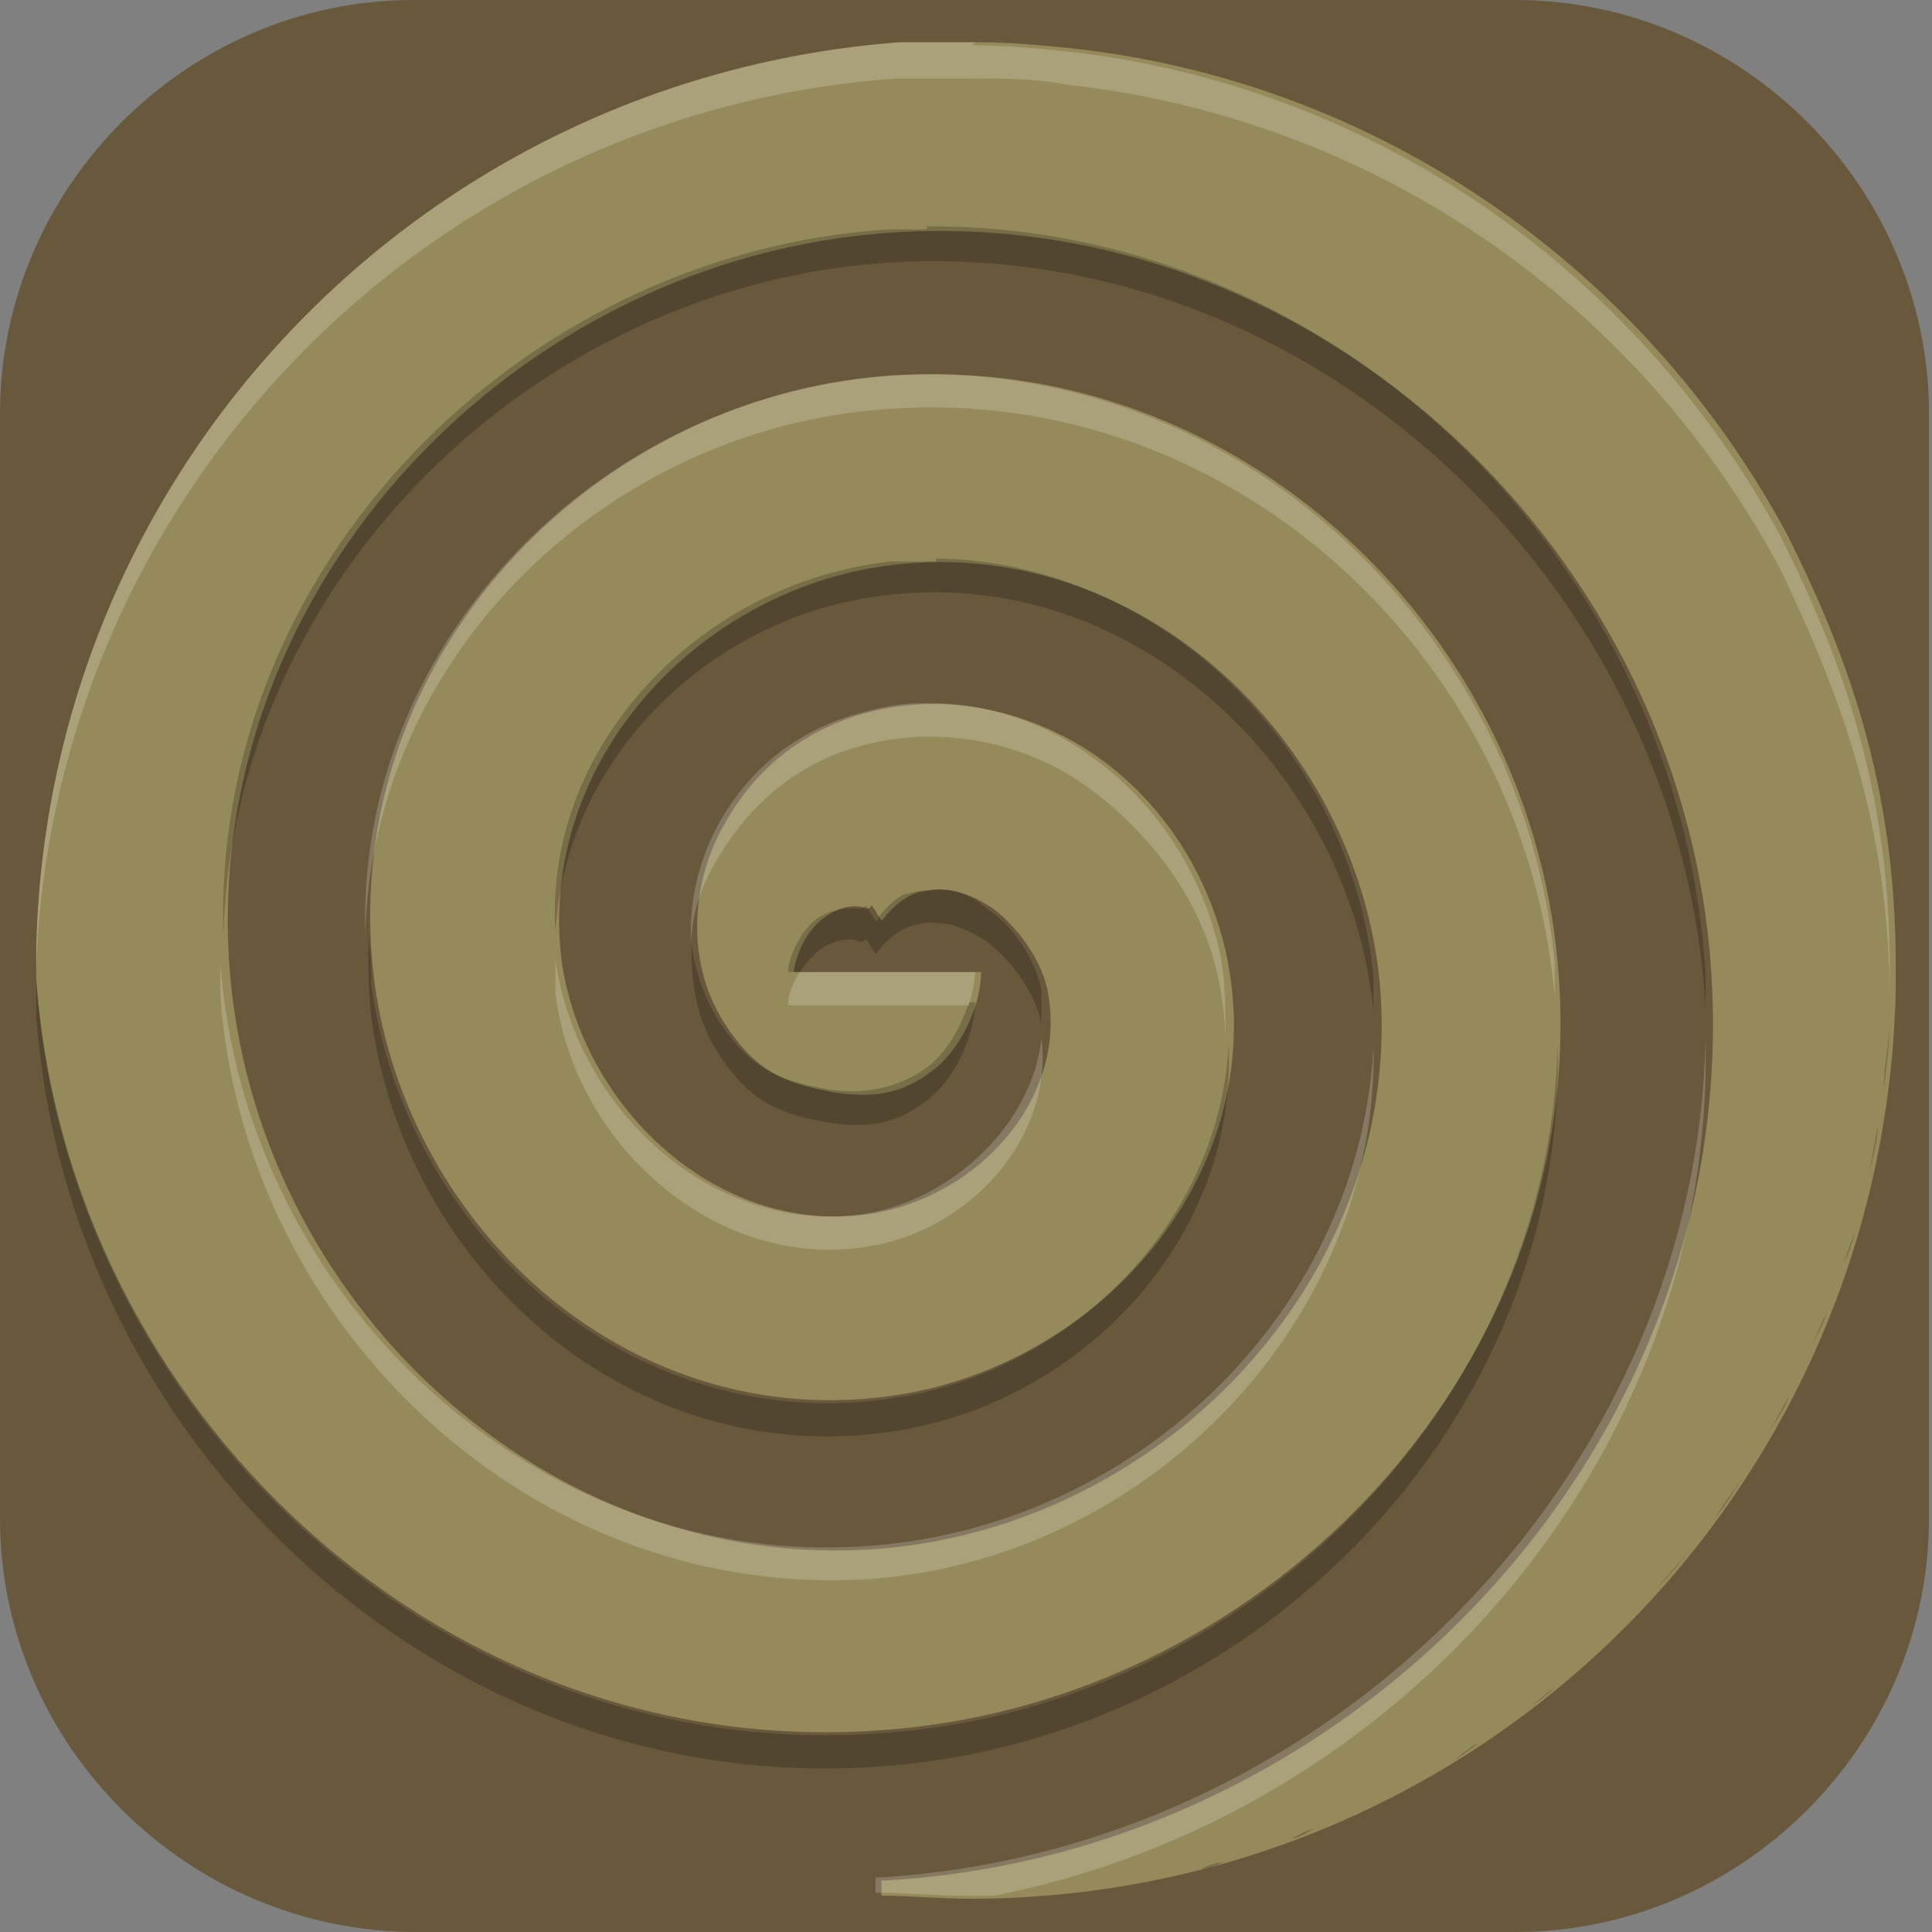<?xml version="1.0" encoding="UTF-8"?>
<svg id="_图层_1" xmlns="http://www.w3.org/2000/svg" version="1.1" viewBox="0 0 64 64" width="32" height="32">
  <rect x="0" y="0" width="64" height="64" fill="#808080" stroke="none"/>
  <!-- Generator: Adobe Illustrator 29.0.1, SVG Export Plug-In . SVG Version: 2.1.0 Build 192)  -->
  <defs>
    <style>
      .st0, .st1, .st2, .st3, .st4, .st5 {
        isolation: isolate;
      }

      .st0, .st1, .st6, .st7 {
        display: none;
      }

      .st0, .st2, .st3, .st4 {
        opacity: .2;
      }

      .st1 {
        opacity: .1;
      }

      .st1, .st8, .st3 {
        fill: #fff;
      }

      .st2, .st3, .st5 {
        fill-rule: evenodd;
      }

      .st6, .st9 {
        fill: #68583c;
      }

      .st10 {
        fill: #a45390;
      }

      .st11 {
        fill: #6db832;
      }

      .st12 {
        fill: #c2352a;
      }

      .st13 {
        fill: #4987d7;
      }

      .st5 {
        fill: #ffffa1;
        opacity: .3;
      }
    </style>
  </defs>
  <path class="st9" d="M50.3,64H13.8c-7.6,0-13.8-6.2-13.8-13.7V13.7C0,6.2,6.2,0,13.7,0h36.5c7.5,0,13.7,6.2,13.7,13.7v36.6c0,7.5-6.2,13.7-13.7,13.7h0Z"/>
  <g class="st7">
    <path class="st0" d="M0,59.5v2.3c0,1.9,1.5,3.4,3.4,3.4h57.4c1.9,0,3.4-1.5,3.4-3.4v-2.3c0,1.9-1.5,3.4-3.4,3.4H3.4c-1.9,0-3.4-1.5-3.4-3.4Z"/>
    <path class="st13" d="M3.2-.1C2.3-.1,1.5.3.9.8l31.2,31.2L63.3.8c-.6-.6-1.4-.9-2.3-.9,0,0-57.8,0-57.8,0Z"/>
    <path class="st10" d="M3.2,64.1c-.9,0-1.7-.4-2.3-.9l31.2-31.2,31.2,31.2c-.6.6-1.4.9-2.3.9H3.2Z"/>
    <path class="st11" d="M64.2,3.1c0-.9-.4-1.7-.9-2.3l-31.2,31.2,31.2,31.2c.6-.6.9-1.4.9-2.3V3.1h0Z"/>
    <path class="st12" d="M0,3.1c0-.9.4-1.7.9-2.3l31.2,31.2L.9,63.2c-.6-.6-.9-1.4-.9-2.3V3.1h0Z"/>
    <path class="st4" d="M35,5.6c-1.4,0-2.5.2-3.6.5-1,.3-1.9.8-2.6,1.3-.7.6-1.3,1.2-1.8,2s-.8,1.3-1.1,2.1c-.3.9-.5,1.8-.6,2.8s-.2,1.9-.2,2.9h0c0,1.5.2,2.9.5,4,.4,1.1.9,2,1.5,2.8.7.7,1.4,1.3,2.3,1.7.9.4,1.8.5,2.8.5s2-.2,2.8-.5,1.5-.8,2.1-1.4,1-1.4,1.3-2.2c.3-.9.5-1.9.5-3s0-2-.4-2.8c-.3-.8-.6-1.6-1.1-2.1-.5-.6-1.1-1-1.8-1.3s-1.5-.4-2.4-.4-1.1,0-1.5.2c-.4.1-.8.3-1.2.5-.4.2-.7.6-.9.9-.3.3-.5.6-.7.9h-.2c0-1,.2-1.8.4-2.6.2-.8.5-1.1,1-1.7.5-.6,1.1-1,1.9-1.3.8-.3,1.8-.5,3.1-.5s.8,0,1.2,0,.8.1,1.1.2v-3.5h-2.6s.2,0,.2,0ZM32.4,16c.8,0,1.5.3,1.9.9s.6,1.4.6,2.4,0,1.1-.2,1.6c0,.4-.3.8-.5,1.1-.2.3-.5.5-.8.7-.3.1-.7.2-1,.2s-.9-.1-1.2-.4c-.3-.2-.6-.5-.9-.9-.2-.4-.4-.8-.5-1.3s-.2-1-.2-1.4,0-.7.2-1c.1-.3.3-.6.6-.9.3-.3.6-.5.9-.7.4-.2.7-.3,1.2-.3h0ZM47,24v10.3l1,.9c.2,0,.4,0,.6-.2.2,0,.5,0,.8-.2h1.6c1.3,0,2.3.3,3,.8.6.5,1,1.3,1,2.3s-.3,2-1,2.5-1.6.8-2.9.8-.9,0-1.3,0-.9-.2-1.4-.3-.9-.3-1.3-.4c-.4-.2-.8-.3-1.1-.5v3.7c.3.2.7.3,1.1.5.4,0,.9.3,1.3.3s1,.2,1.5.2h1.5c1.3,0,2.4-.2,3.4-.5s1.8-.8,2.5-1.4c.7-.6,1.2-1.4,1.5-2.2.3-.9.5-1.9.5-3s-.2-1.9-.5-2.7-.8-1.4-1.3-2c-.6-.5-1.2-.9-2-1.2-.8-.3-1.6-.4-2.5-.4h0c-.6,0-1.1,0-1.5.1-.4,0-.7.1-1,.2l.3-4.1h6.5v-3.4h-10.3,0ZM11.5,24.1c-.8,0-1.6,0-2.2.3-.7.2-1.3.4-1.8.6-.6.3-1.1.6-1.5.9-.5.3-.9.5-1.3.9l2.4,2.8c.7-.7,1.5-1.2,2.1-1.6.7-.4,1.4-.5,2.1-.5s1.3.2,1.7.6.6.9.6,1.6,0,1.2-.3,1.7c-.2.5-.5,1.1-.8,1.6-.4.5-.8,1.1-1.3,1.6-.5.6-1,1.2-1.7,1.8l-4.8,5.4v2.8h13.7v-3.4h-8.3v-.2l2.5-2.7c.7-.7,1.4-1.4,2-2.1.6-.7,1.2-1.4,1.7-2.1.5-.7.9-1.4,1.1-2.2.3-.7.4-1.5.4-2.3s-.1-1.7-.4-2.4c-.3-.7-.7-1.1-1.3-1.6-.6-.5-1.2-.9-2-1.2-.8-.3-1.7-.4-2.6-.4h0ZM25.2,42.5v3.2h9.4l-7.3,17.2h4.5l7.1-17.7v-2.7h-13.8.1Z"/>
    <path class="st8" d="M35,4.5c-1.4,0-2.5.2-3.6.5-1,.3-1.9.8-2.6,1.3-.7.6-1.3,1.2-1.8,2s-.8,1.3-1.1,2.1c-.3.9-.5,1.8-.6,2.8s-.2,1.9-.2,2.9h0c0,1.5.2,2.9.5,4,.4,1.1.9,2,1.5,2.8.7.7,1.4,1.3,2.3,1.7.9.4,1.8.5,2.8.5s2-.2,2.8-.5,1.5-.8,2.1-1.4,1-1.4,1.3-2.2c.3-.9.5-1.9.5-3s0-2-.4-2.8c-.3-.8-.6-1.6-1.1-2.1-.5-.6-1.1-1-1.8-1.3s-1.5-.4-2.4-.4-1.1,0-1.5.2c-.4.1-.8.3-1.2.5-.4.2-.7.6-.9.9-.3.3-.5.6-.7.9h-.2c0-1,.2-1.8.4-2.6.2-.8.5-1.1,1-1.7.5-.6,1.1-1,1.9-1.3.8-.3,1.8-.5,3.1-.5s.8,0,1.2,0,.8,0,1.1.2v-3.5h-2.6s.2,0,.2,0ZM32.4,14.9c.8,0,1.5.3,1.9.9.4.6.6,1.4.6,2.4s0,1.1-.2,1.6c0,.4-.3.8-.5,1.1-.2.3-.5.5-.8.7-.3.1-.7.2-1,.2s-.9-.1-1.2-.4c-.3-.2-.6-.5-.9-.9-.2-.4-.4-.8-.5-1.3s-.2-1-.2-1.4,0-.7.2-1c.1-.3.3-.6.6-.9.3-.3.6-.5.9-.7.4-.2.7-.3,1.2-.3h0ZM47,22.8v10.3l1,.9c.2,0,.4,0,.6-.2.2,0,.5,0,.8-.2h1.6c1.3,0,2.3.3,3,.8.6.5,1,1.3,1,2.3s-.3,2-1,2.5-1.6.8-2.9.8-.9,0-1.3,0-.9-.2-1.4-.3-.9-.3-1.3-.4c-.4-.2-.8-.3-1.1-.5v3.7c.3.2.7.3,1.1.5.4,0,.9.3,1.3.3s1,.2,1.5.2h1.5c1.3,0,2.4-.2,3.4-.5s1.8-.8,2.5-1.4c.7-.6,1.2-1.4,1.5-2.2.3-.9.5-1.9.5-3s-.2-1.9-.5-2.7-.8-1.4-1.3-2c-.6-.5-1.2-.9-2-1.2-.8-.3-1.6-.4-2.5-.4h0c-.6,0-1.1,0-1.5.1-.4,0-.7.1-1,.2l.3-4.1h6.5v-3.4h-10.3,0ZM11.5,22.9c-.8,0-1.6,0-2.2.3-.7.2-1.3.4-1.8.6-.6.3-1.1.6-1.5.9-.5.3-.9.5-1.3.9l2.4,2.8c.7-.7,1.5-1.2,2.1-1.6.7-.4,1.4-.5,2.1-.5s1.3.2,1.7.6.6.9.6,1.6,0,1.2-.3,1.7c-.2.5-.5,1.1-.8,1.6-.4.5-.8,1.1-1.3,1.6-.5.6-1,1.2-1.7,1.8l-4.8,5.4v2.8h13.7v-3.4h-8.3v-.2l2.5-2.7c.7-.7,1.4-1.4,2-2.1.6-.7,1.2-1.4,1.7-2.1.5-.7.9-1.4,1.1-2.2.3-.7.4-1.5.4-2.3s-.1-1.7-.4-2.4c-.3-.7-.7-1.1-1.3-1.6-.6-.5-1.2-.9-2-1.2-.8-.3-1.7-.4-2.6-.4h0ZM25.2,41.4v3.2h9.4l-7.3,17.2h4.5l7.1-17.7v-2.7h-13.8.1Z"/>
    <path class="st1" d="M3.4-.1C1.5-.1,0,1.4,0,3.3v1.1C0,2.6,1.5,1,3.4,1h57.4c1.9,0,3.4,1.5,3.4,3.4v-1.1c0-1.9-1.5-3.4-3.4-3.4,0,0-57.4,0-57.4,0Z"/>
  </g>
  <g>
    <ellipse class="st0" cx="31.9" cy="33.2" rx="30.8" ry="30.8"/>
    <ellipse class="st6" cx="31.9" cy="32.1" rx="30.8" ry="30.8"/>
    <path class="st5" d="M32.3,1.4c-.8,0-1.7,0-2.5,0C13.9,2.6,1.5,15.6,1.2,31.5c0,.3,0,.6,0,.9,1,14.3,13.5,26.1,28.2,24.9,12.8-1,23.4-12.3,22.2-25.4-1-11.3-11-20.6-22.7-19.4-9.8,1-17.8,9.8-16.5,20,1.1,8.3,8.6,15.1,17.4,13.7,6.8-1.1,12.4-7.5,10.8-14.7-.6-2.6-2.1-4.9-4.2-6.4s-5.1-2.3-8-1.4c-1.9.6-3.4,1.8-4.4,3.6-1,1.7-1.4,4.4,0,6.6,1.1,1.7,2.1,2,3.7,2.3.8.1,1.9.2,3-.6,1.1-.7,1.8-2.3,1.8-3.4h-6.2c0-.3.3-1.3,1-1.8.7-.5,1.2-.4,1.4-.3.3,0,0-.4.5.4,0,0,0,0,.1-.1.2-.3.7-.7,1-.8.9-.3,1.7-.1,2.6.5.8.6,1.6,1.7,1.8,2.7.7,3.5-2.2,6.8-5.8,7.4-5,.8-9.6-3.4-10.3-8.4-.8-6.6,4.6-12.4,11.1-13.1,8.1-.9,15.2,5.8,16,13.8.9,9.6-7,18-16.5,18.8-11.1.9-20.8-8.2-21.6-19.3-.9-12.6,9.5-23.5,22-24.3,14.1-.9,26.3,10.7,27.1,24.7.9,15.7-12,29.1-27.5,29.9v.5c1,0,2,.1,2.9.1,16.8,0,30.4-13.4,30.7-30.2,0-.2,0-.5,0-.7,0-6-1.6-10.3-3.6-14.3-4.8-8.9-13.6-15-23.7-16.1-1-.1-2-.2-3.1-.2ZM29,30.5s0,0,0,0c0,0,0,0,0,0Z"/>
    <path class="st2" d="M30.7,7.6c-.4,0-.9,0-1.3,0-12.2.8-22.4,11.2-22,23.4.3-11.7,10.2-21.5,22-22.3,14.1-.9,26.3,10.7,27.1,24.7,0,.3,0,.7,0,1,0-.7,0-1.4,0-2.1-.8-13.6-12.2-24.9-25.8-24.8ZM31,18.6c-.5,0-1,0-1.5,0-6.3.7-11.5,6.1-11.1,12.3.3-5.8,5.2-10.6,11.1-11.2,8.1-.9,15.2,5.8,16,13.8,0,.3,0,.7,0,1,0-.7,0-1.4,0-2.1-.7-7.5-7-13.8-14.5-13.9ZM30.8,29.5c-.2,0-.4,0-.7.1-.3,0-.8.5-1,.8,0,.1,0,.1-.1.1-.5-.8-.2-.4-.5-.4-.2,0-.7-.1-1.4.3-.7.5-1,1.5-1,1.8h.4c.2-.3.4-.5.6-.7.7-.5,1.2-.4,1.4-.3.3,0,0-.4.5.4,0,0,0,0,.1-.1.2-.3.7-.7,1-.8.9-.3,1.7-.1,2.6.5.8.6,1.6,1.7,1.8,2.7,0,.2,0,.3,0,.5,0-.5,0-1.1,0-1.6-.2-1-.9-2.1-1.8-2.7-.6-.5-1.2-.7-1.9-.6ZM12.2,31.1c0,.9,0,1.7.1,2.6,1.1,8.3,8.6,15.1,17.4,13.7,6.2-1,11.3-6.4,11-12.8-.3,5.9-5.2,10.8-11,11.7-8.7,1.4-16.3-5.4-17.4-13.7,0-.5,0-1-.1-1.5ZM22.9,31.2c0,1.2.1,2.5.9,3.7,1.1,1.7,2.1,2,3.7,2.3.8.1,1.9.2,3-.6,1.1-.7,1.8-2.3,1.8-3.4h-.2c-.3.9-.8,1.8-1.6,2.3-1.1.7-2.2.7-3,.6-1.6-.3-2.6-.6-3.7-2.3-.5-.8-.8-1.7-.9-2.6ZM1.2,32.1c0,.2,0,.4,0,.6,0,.3,0,.6,0,.9,1,14.3,13.5,26.1,28.2,24.9,12.3-1,22.5-11.4,22.2-23.9-.3,12-10.3,21.9-22.2,22.8-14.7,1.2-27.2-10.6-28.2-24.9,0-.1,0-.2,0-.3ZM62.6,33.7c0,.8-.1,1.6-.2,2.4,0-.8.2-1.6.2-2.4ZM62.2,37.3c0,.6-.2,1.1-.3,1.7.1-.6.2-1.1.3-1.7ZM61.5,40.6c-.1.4-.2.8-.4,1.2.1-.4.3-.8.4-1.2ZM60.5,43.5c-.1.4-.3.7-.5,1.1.2-.4.3-.7.5-1.1ZM59.3,46.2c-.2.5-.5.9-.8,1.4.3-.5.5-.9.8-1.4ZM57.8,48.8c-.3.5-.7,1-1,1.5.4-.5.7-1,1-1.5ZM56.1,51.2c-.4.5-.8,1-1.2,1.4.4-.5.8-.9,1.2-1.4ZM54,53.5c-.4.4-.8.8-1.2,1.2.4-.4.8-.8,1.2-1.2ZM51.5,55.9c-.3.3-.6.5-.9.7.3-.2.6-.5.9-.7ZM49,57.7c-.3.2-.6.4-.8.6.3-.2.6-.4.8-.6ZM46.3,59.3c-.2.1-.5.3-.7.4.2-.1.5-.3.7-.4ZM43.5,60.6c-.2,0-.5.2-.7.3.2,0,.5-.2.7-.3ZM40.5,61.7c-.2,0-.5.1-.7.2.2,0,.5-.1.7-.2ZM37.3,62.4c-.2,0-.4,0-.6,0,.2,0,.4,0,.6,0ZM34.4,62.8c-.3,0-.7,0-1,0,.3,0,.7,0,1,0Z"/>
    <path class="st3" d="M32.3,1.4c-.8,0-1.7,0-2.5,0C13.9,2.6,1.5,15.6,1.2,31.5c0,.2,0,.4,0,.5C1.8,16.4,14.1,3.7,29.7,2.6c.8,0,1.7,0,2.5,0,1,0,2.1,0,3.1.2,10.1,1.1,18.9,7.1,23.7,16.1,1.9,4,3.6,8.3,3.6,14.3,0,0,0,.1,0,.2,0-.2,0-.4,0-.6,0-.2,0-.5,0-.7,0-6-1.6-10.3-3.6-14.3-4.8-8.9-13.6-15-23.7-16.1-1-.1-2-.2-3.1-.2ZM31,12.4c-.7,0-1.4,0-2.2.1-9.3,1-17,9-16.7,18.5.2-9.1,7.7-16.5,16.7-17.4,11.7-1.2,21.7,8,22.7,19.4,0,.5,0,1,0,1.5,0-.9,0-1.7,0-2.6-1-10.6-9.8-19.4-20.6-19.5ZM30.4,23.3c-.7,0-1.5.2-2.2.4-1.9.6-3.4,1.8-4.4,3.6-.6,1.1-1,2.5-.9,4,0-1.1.4-2.1.9-2.9,1-1.7,2.5-3,4.4-3.6,2.9-.9,5.9-.2,8,1.4s3.7,3.8,4.2,6.4c.1.6.2,1.3.2,1.9,0-1,0-2-.2-3-.6-2.6-2.1-4.9-4.2-6.4-1.6-1.2-3.7-1.9-5.8-1.8ZM18.4,31c0,.6,0,1.3,0,1.9.6,5,5.3,9.2,10.3,8.4,3.4-.5,6.2-3.6,5.8-6.9-.3,2.8-2.9,5.3-5.8,5.8-5,.8-9.6-3.4-10.3-8.4,0-.3,0-.5,0-.8ZM7.3,31c0,.7,0,1.4,0,2,.8,11,10.4,20.1,21.6,19.3,9.2-.7,16.8-8.6,16.6-17.7-.4,8.7-7.7,15.9-16.6,16.6-11.1.9-20.8-8.2-21.6-19.3,0-.3,0-.6,0-.9ZM26.5,32.2c-.3.4-.4.9-.4,1.1h6c.1-.4.2-.8.2-1.1h-5.7ZM56.5,34.4c-.3,14.7-12.7,27-27.5,27.8v.5c1,0,2,.1,2.9.1.3,0,.6,0,1,0,13.4-2.6,23.9-14.5,23.6-28.4Z"/>
  </g>
</svg>
